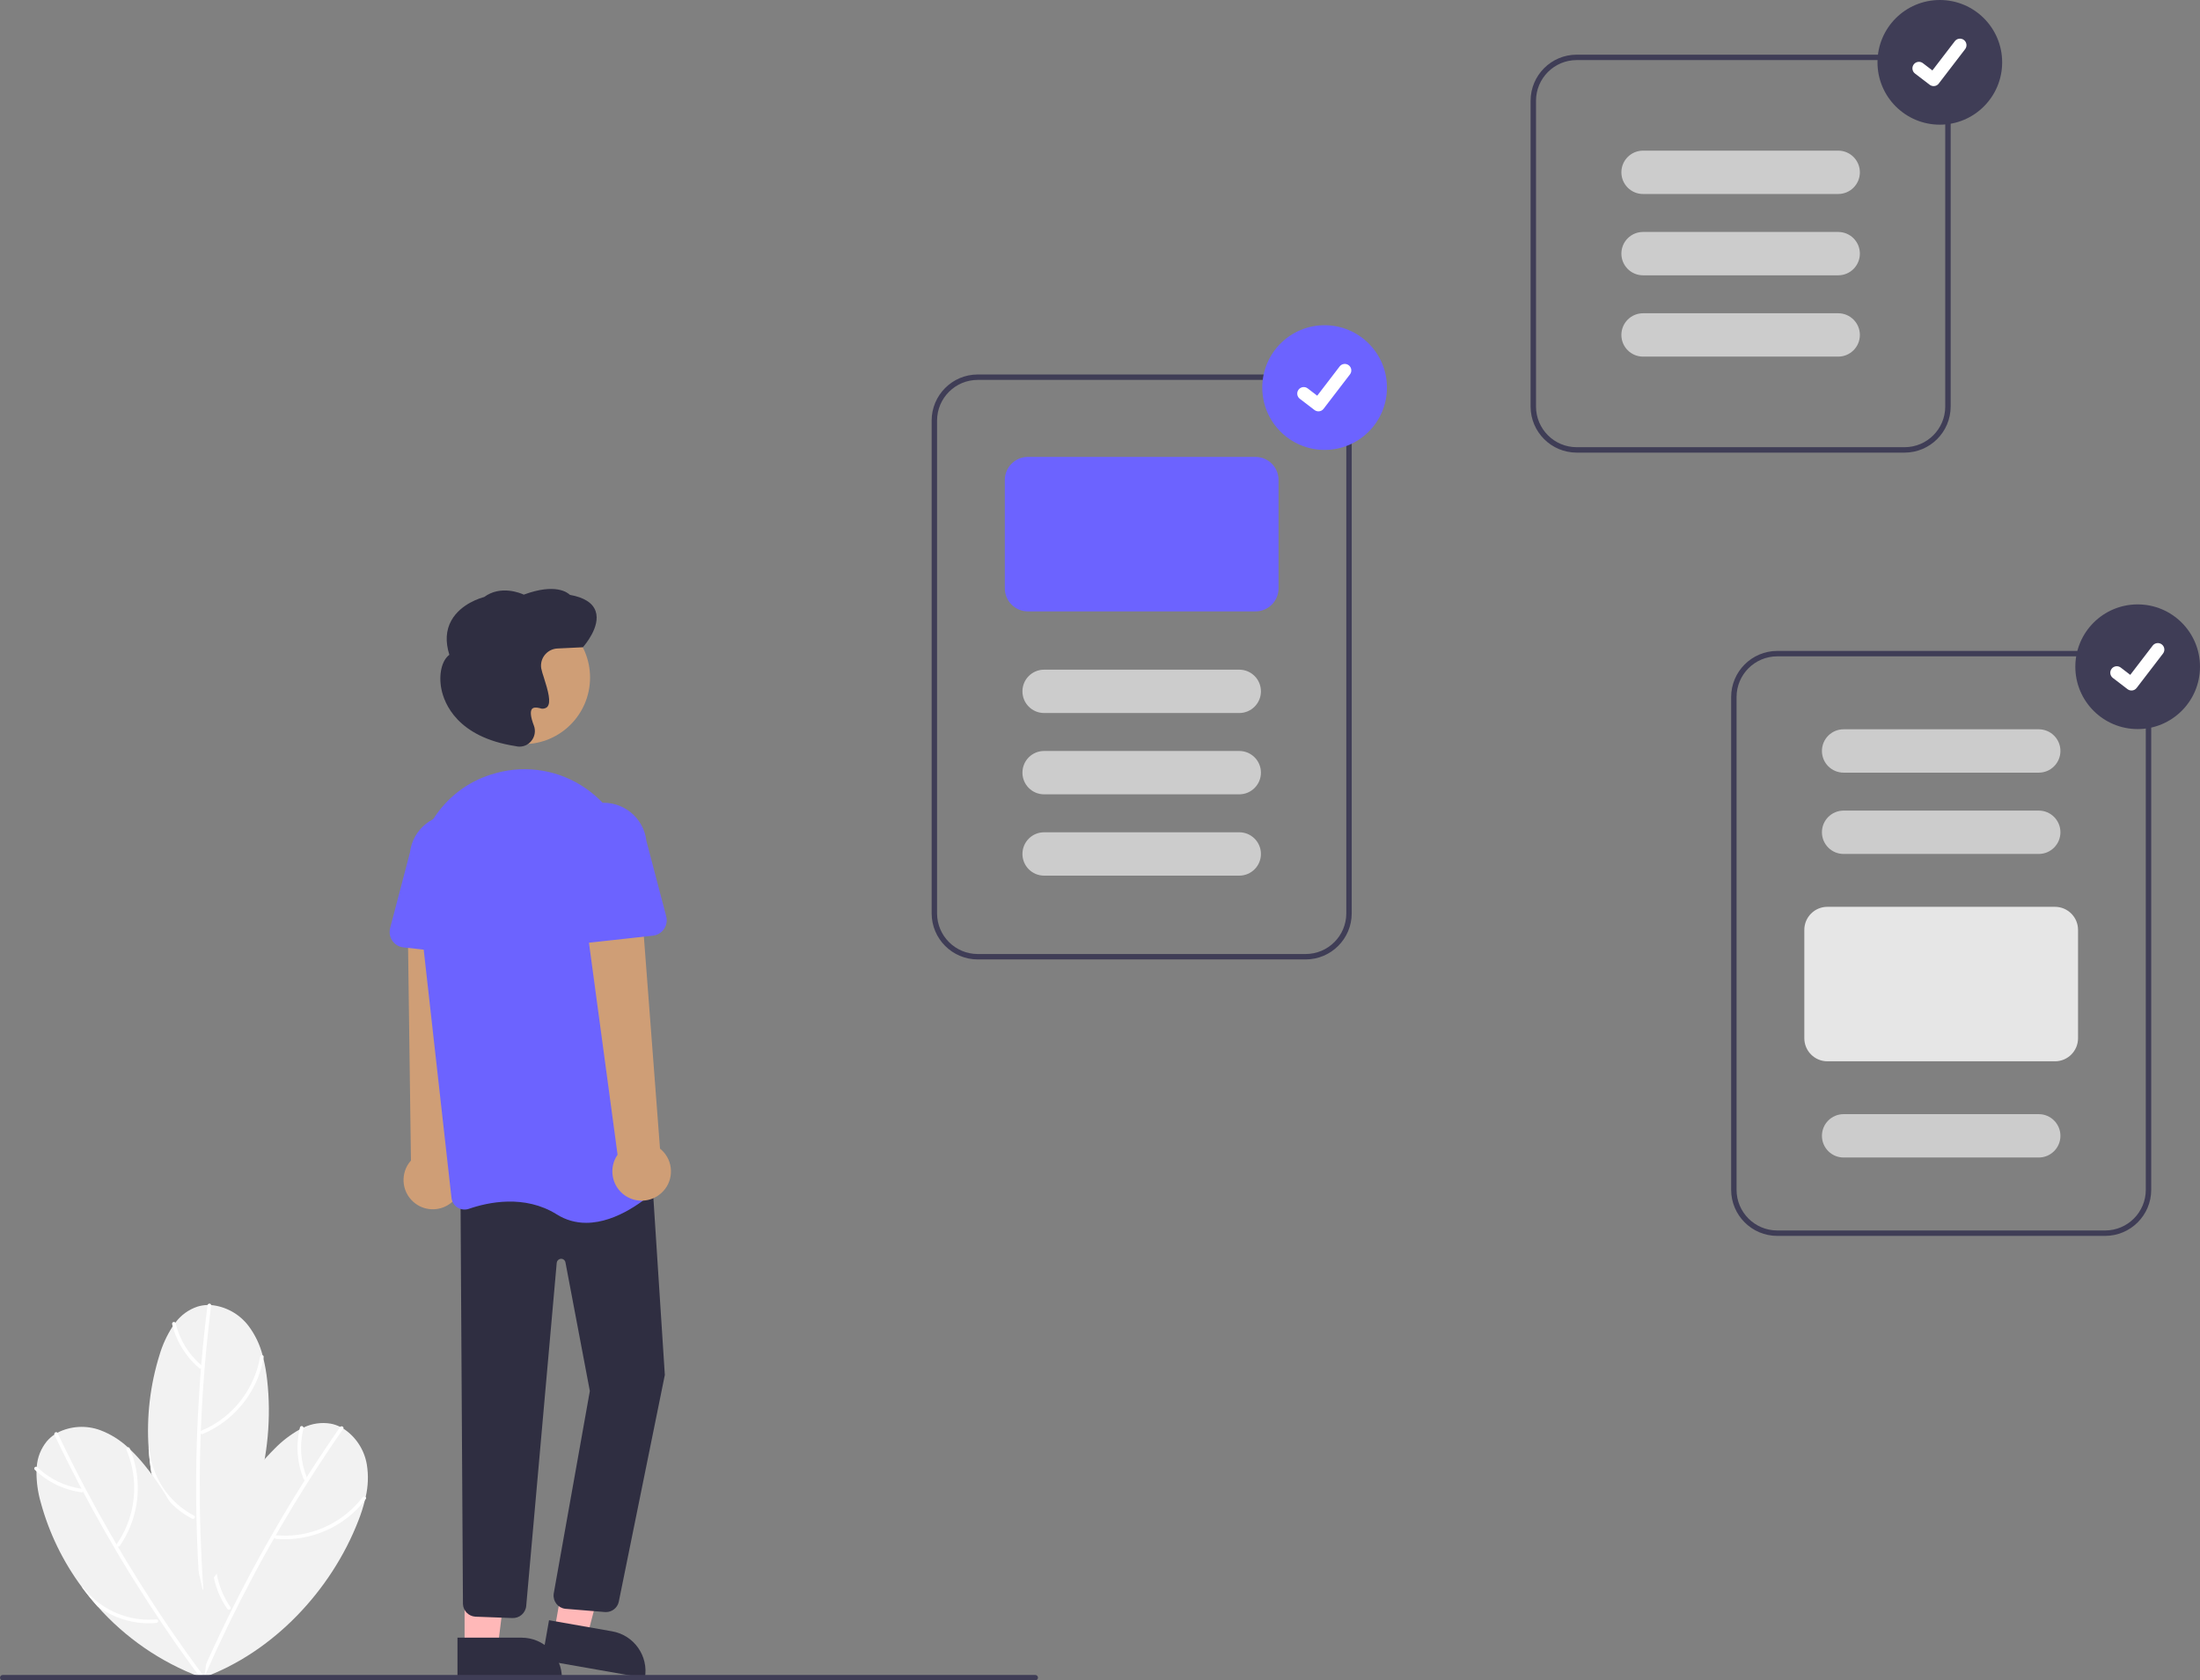 <?xml version="1.0" encoding="utf-8"?>
<!-- Generator: Adobe Illustrator 27.4.1, SVG Export Plug-In . SVG Version: 6.00 Build 0)  -->
<svg version="1.0" id="Layer_1" xmlns="http://www.w3.org/2000/svg" xmlns:xlink="http://www.w3.org/1999/xlink" x="0px" y="0px"
	 viewBox="0 0 811.76 620" style="enable-background:new 0 0 811.76 620;" xml:space="preserve">
<rect x="0" y="0" width="811.76" height="620" fill="#808080" stroke="none"/>
<style type="text/css">
	.st0{fill:#F2F2F2;}
	.st1{fill:#FFFFFF;}
	.st2{fill:#CF9E76;}
	.st3{fill:#FFB8B8;}
	.st4{fill:#2F2E41;}
	.st5{fill:#6C63FF;}
	.st6{fill:#3F3D56;}
	.st7{fill:#CCCCCC;}
	.st8{fill:#E6E6E6;}
</style>
<path class="st0" d="M74.91,619.03l-0.04,0.25c-0.04-0.24-0.09-0.48-0.13-0.73c-0.08-0.39-0.14-0.78-0.2-1.17
	c-2.44-15.35-1.1-31.05,3.91-45.76c0.96-2.87,2.06-5.69,3.29-8.46c4.7-10.71,11.36-20.45,19.65-28.71c2.69-2.75,5.76-5.11,9.11-6.99
	c0.49-0.26,0.99-0.51,1.49-0.74c3.1-1.51,6.6-2.01,10-1.45c1.24,0.23,2.43,0.63,3.56,1.2c0.39,0.19,0.77,0.4,1.15,0.63
	c4.6,3.01,7.73,7.81,8.65,13.23c0.65,4,0.5,8.09-0.43,12.03c-0.08,0.38-0.17,0.75-0.26,1.13c-0.66,2.63-1.49,5.21-2.49,7.73
	C122.19,586.86,100.77,609.62,74.91,619.03z"/>
<path class="st1" d="M125.48,526.55c-7.78,11.18-15.13,22.64-22.04,34.38c-6.91,11.73-13.37,23.72-19.37,35.96
	c-3.36,6.85-6.57,13.76-9.64,20.75c-0.34,0.77,0.81,1.45,1.15,0.66c5.48-12.47,11.42-24.72,17.82-36.75
	c6.4-12.02,13.26-23.78,20.56-35.29c4.09-6.44,8.31-12.79,12.67-19.05C127.12,526.51,125.97,525.85,125.48,526.55L125.48,526.55z"/>
<path class="st1" d="M133.81,552.42c-5.85,7.6-14.45,12.58-23.95,13.88c-2.65,0.36-5.33,0.41-7.99,0.16
	c-0.85-0.08-0.86,1.25-0.01,1.33c9.91,0.83,19.74-2.27,27.37-8.65c2.14-1.79,4.06-3.82,5.73-6.05
	C135.47,552.41,134.32,551.75,133.81,552.42L133.81,552.42z"/>
<path class="st1" d="M83.88,593.63c-1.36-1.94-2.49-4.02-3.36-6.22c-2-5.01-2.71-10.44-2.07-15.8c0.96-2.87,2.06-5.69,3.29-8.46
	c0.15,0.22,0.17,0.51,0.06,0.75c-0.87,2.08-1.49,4.24-1.85,6.46c-1.32,7.91,0.51,16.02,5.09,22.6c0.12,0.15,0.15,0.34,0.09,0.52
	c-0.16,0.36-0.59,0.53-0.95,0.37C84.06,593.81,83.96,593.73,83.88,593.63z"/>
<path class="st1" d="M110.7,526.62c-1.6,6.38-1.12,13.09,1.36,19.18c0.18,0.32,0.59,0.43,0.9,0.25c0.31-0.19,0.42-0.59,0.25-0.9
	c-2.33-5.77-2.76-12.14-1.23-18.17c0.08-0.36-0.14-0.71-0.49-0.8C111.14,526.09,110.8,526.28,110.7,526.62L110.7,526.62z"/>
<path class="st0" d="M74.75,587l0.08,0.24c-0.15-0.19-0.3-0.39-0.45-0.58c-0.25-0.31-0.49-0.63-0.72-0.95
	c-9.29-12.46-15.4-26.99-17.8-42.34c-0.48-2.99-0.82-5.99-1.02-9.02c-0.81-11.67,0.57-23.39,4.06-34.55
	c1.1-3.69,2.73-7.2,4.82-10.43c0.32-0.46,0.64-0.91,0.98-1.35c2.05-2.77,4.91-4.85,8.18-5.93c1.2-0.37,2.45-0.57,3.71-0.6
	c0.44-0.01,0.87,0,1.31,0.02c5.47,0.53,10.47,3.32,13.8,7.7c2.43,3.24,4.2,6.93,5.2,10.86c0.1,0.37,0.2,0.74,0.29,1.12
	c0.63,2.63,1.1,5.31,1.39,8C101.68,536.55,93.28,566.65,74.75,587z"/>
<path class="st1" d="M76.57,481.61c-1.7,13.51-2.88,27.07-3.55,40.69c-0.67,13.6-0.82,27.21-0.45,40.84
	c0.21,7.62,0.57,15.24,1.1,22.85c0.06,0.84,1.38,0.91,1.33,0.05c-0.94-13.59-1.37-27.19-1.29-40.82c0.09-13.62,0.69-27.22,1.82-40.8
	c0.63-7.6,1.42-15.18,2.37-22.75C78.01,480.81,76.68,480.76,76.57,481.61L76.57,481.61z"/>
<path class="st1" d="M95.96,500.65c-1.65,9.44-6.95,17.86-14.76,23.41c-2.18,1.55-4.53,2.84-7.01,3.85c-0.79,0.32-0.18,1.5,0.6,1.18
	c9.16-3.86,16.42-11.18,20.22-20.37c1.06-2.58,1.82-5.27,2.27-8.02C97.43,499.87,96.1,499.82,95.96,500.65L95.96,500.65z"/>
<path class="st1" d="M70.89,560.34c-2.1-1.08-4.07-2.41-5.87-3.95c-4.1-3.51-7.25-7.99-9.17-13.03c-0.48-2.99-0.82-5.99-1.02-9.02
	c0.24,0.13,0.39,0.37,0.4,0.64c0.2,2.24,0.65,4.45,1.36,6.58c2.51,7.62,7.89,13.95,15.01,17.65c0.17,0.07,0.29,0.23,0.32,0.42
	c0.03,0.4-0.28,0.74-0.67,0.77C71.13,560.41,71.01,560.39,70.89,560.34z"/>
<path class="st1" d="M63.51,488.54c1.54,6.39,5.09,12.12,10.11,16.35c0.31,0.2,0.72,0.11,0.92-0.2c0.19-0.31,0.1-0.71-0.2-0.92
	c-4.74-4.03-8.08-9.47-9.53-15.52c-0.09-0.36-0.45-0.57-0.81-0.48C63.66,487.86,63.45,488.19,63.51,488.54L63.51,488.54z"/>
<path class="st0" d="M75.32,619.2l0.19,0.15c-0.23-0.08-0.46-0.16-0.69-0.25c-0.38-0.13-0.75-0.27-1.12-0.41
	c-14.53-5.49-27.51-14.45-37.8-26.09c-2.02-2.26-3.92-4.61-5.71-7.05c-6.97-9.39-12.12-20.01-15.18-31.3
	c-1.06-3.7-1.58-7.53-1.55-11.38c0.02-0.56,0.05-1.11,0.1-1.66c0.23-3.44,1.52-6.72,3.7-9.4c0.81-0.96,1.76-1.8,2.8-2.5
	c0.36-0.25,0.73-0.47,1.11-0.69c4.9-2.5,10.61-2.84,15.78-0.95c3.79,1.42,7.27,3.58,10.23,6.34c0.29,0.26,0.57,0.52,0.85,0.78
	c1.95,1.88,3.78,3.88,5.48,6C70.84,562.18,79.98,592.07,75.32,619.2z"/>
<path class="st1" d="M20.1,529.41c5.85,12.3,12.16,24.36,18.92,36.2c6.76,11.82,13.97,23.37,21.61,34.66
	c4.28,6.31,8.69,12.53,13.23,18.66c0.5,0.68,1.65,0.02,1.15-0.67c-8.11-10.94-15.8-22.17-23.07-33.7
	c-7.26-11.52-14.07-23.31-20.45-35.36c-3.56-6.74-6.98-13.56-10.26-20.45C20.88,527.97,19.74,528.65,20.1,529.41z"/>
<path class="st1" d="M46.7,535.02c3.7,8.84,3.76,18.79,0.17,27.68c-1,2.48-2.28,4.84-3.83,7.02c-0.49,0.7,0.66,1.36,1.15,0.67
	c5.64-8.19,7.82-18.27,6.06-28.05c-0.49-2.74-1.3-5.42-2.41-7.98C47.5,533.57,46.36,534.24,46.7,535.02L46.7,535.02z"/>
<path class="st1" d="M57.72,598.81c-2.36,0.22-4.73,0.16-7.07-0.16c-5.34-0.75-10.41-2.82-14.74-6.04
	c-2.02-2.26-3.92-4.61-5.71-7.05c0.27-0.02,0.53,0.1,0.68,0.32c1.37,1.78,2.95,3.4,4.69,4.82c6.22,5.07,14.16,7.5,22.15,6.79
	c0.19-0.03,0.37,0.04,0.49,0.18c0.24,0.32,0.17,0.77-0.15,1.01C57.96,598.75,57.84,598.79,57.72,598.81z"/>
<path class="st1" d="M12.83,542.29c4.74,4.55,10.81,7.47,17.33,8.33c0.36,0.05,0.66-0.34,0.66-0.66c-0.01-0.36-0.3-0.65-0.66-0.66
	c-6.17-0.84-11.91-3.63-16.39-7.94C13.15,540.76,12.21,541.69,12.83,542.29L12.83,542.29z"/>
<path class="st2" d="M165.86,444.25c4.89-3.35,6.14-10.04,2.79-14.93c-0.36-0.52-0.76-1.01-1.2-1.46l4.17-93.02l-21.22,2.38
	l1.23,90.98c-3.97,4.46-3.57,11.28,0.89,15.25C156.25,446.77,161.76,447.1,165.86,444.25z"/>
<polygon class="st3" points="204.56,601.71 216.64,603.83 228.57,558.27 212.75,555.13 "/>
<path class="st4" d="M237.95,619.14l-37.95-6.67l0,0l2.58-14.66l0,0l23.29,4.09C233.97,603.32,239.38,611.04,237.95,619.14
	L237.95,619.14L237.95,619.14z"/>
<polygon class="st3" points="171.42,607.75 183.68,607.75 189.51,560.46 171.42,560.46 "/>
<path class="st4" d="M207.33,619.13l-38.53,0l0,0l0-14.89l0,0l23.64,0C200.66,604.25,207.33,610.91,207.33,619.13L207.33,619.13
	L207.33,619.13z"/>
<path class="st4" d="M223.57,594.8c-0.19,0-0.38-0.01-0.57-0.03l-14.43-1.19c-2.68-0.31-4.59-2.74-4.28-5.42
	c0.01-0.08,0.02-0.16,0.03-0.24l13.32-74.68l-9-47.47c-0.17-0.88-1.02-1.46-1.9-1.29c-0.71,0.14-1.25,0.73-1.32,1.45l-11.26,126.63
	c-0.26,2.64-2.56,4.6-5.21,4.44l-13.59-0.51c-2.47-0.17-4.41-2.16-4.54-4.63l-0.91-151.77l70.48-8.81l4.92,76.04l-0.02,0.08
	l-16.99,83.67C227.78,593.26,225.83,594.8,223.57,594.8z"/>
<circle class="st2" cx="193.16" cy="250" r="24.56"/>
<path class="st5" d="M216.3,451.18c-3.84,0.02-7.61-1.05-10.86-3.11c-11.9-7.44-25.41-4.48-32.41-2.06
	c-1.41,0.49-2.96,0.32-4.22-0.48c-1.25-0.78-2.06-2.09-2.22-3.55l-12.72-113.63c-2.13-19.04,9.34-36.94,27.27-42.56l0,0
	c0.67-0.21,1.36-0.41,2.06-0.6c11.3-3.06,23.37-0.97,32.97,5.72c9.78,6.76,16.07,17.51,17.17,29.35l10.71,114.39
	c0.15,1.5-0.42,2.98-1.53,4.01C238.76,442.14,227.86,451.18,216.3,451.18z"/>
<path class="st5" d="M177.56,352.72l-28.7-3.16c-3.14-0.35-5.4-3.17-5.06-6.31c0.03-0.28,0.08-0.55,0.15-0.83l7.31-27.85
	c1.01-8.71,8.89-14.95,17.6-13.95c8.68,1.01,14.91,8.83,13.96,17.51l1.08,28.68c0.12,3.16-2.34,5.81-5.5,5.93
	C178.12,352.77,177.84,352.75,177.56,352.72L177.56,352.72z"/>
<path class="st2" d="M243.93,440.27c4.45-3.92,4.89-10.71,0.97-15.16c-0.42-0.47-0.88-0.91-1.37-1.31l-7.07-92.84l-20.79,4.68
	l12.2,90.41c-3.4,4.9-2.18,11.63,2.72,15.03C234.69,443.92,240.2,443.59,243.93,440.27z"/>
<path class="st5" d="M207.69,346.89c-1.22-1.13-1.88-2.74-1.82-4.4l1.08-28.68c-0.96-8.72,5.33-16.56,14.05-17.52
	c8.68-0.95,16.5,5.28,17.51,13.96l7.31,27.85c0.8,3.05-1.03,6.18-4.08,6.98c-0.27,0.07-0.55,0.12-0.83,0.15l-28.7,3.16
	C210.56,348.57,208.91,348.02,207.69,346.89z"/>
<path class="st4" d="M191.7,275.48c-0.44,0-0.87-0.05-1.3-0.15l-0.12-0.03c-21.59-3.3-26.37-15.81-27.41-21.04
	c-1.08-5.41,0.15-10.63,2.94-12.66c-1.52-4.8-1.28-9.06,0.73-12.66c3.5-6.28,11.08-8.4,12.1-8.66c6.06-4.47,13.31-1.49,14.63-0.88
	c11.72-4.34,16.2-0.73,17.01,0.08c5.24,0.94,8.43,2.96,9.49,6.02c1.99,5.73-4.31,12.86-4.57,13.16l-0.14,0.16l-9.38,0.45
	c-3.51,0.17-6.22,3.15-6.05,6.65c0.01,0.22,0.03,0.44,0.07,0.66l0,0c0.25,1.14,0.57,2.26,0.96,3.36c1.6,5.01,2.8,9.28,1.25,10.91
	c-0.72,0.64-1.74,0.82-2.63,0.46c-1.47-0.39-2.46-0.31-2.96,0.24c-0.77,0.86-0.54,3.03,0.66,6.13c0.77,1.99,0.36,4.24-1.05,5.85
	C194.87,274.76,193.33,275.48,191.7,275.48z"/>
<path class="st6" d="M481.76,354h-121c-9.38-0.01-16.99-7.62-17-17V155.17c0.01-9.38,7.62-16.99,17-17h121
	c9.38,0.01,16.99,7.62,17,17V337C498.75,346.38,491.14,353.99,481.76,354z M360.76,140.17c-8.28,0.01-14.99,6.72-15,15V337
	c0.01,8.28,6.72,14.99,15,15h121c8.28-0.01,14.99-6.72,15-15V155.17c-0.01-8.28-6.72-14.99-15-15H360.76z"/>
<path class="st5" d="M463.26,225.58h-84c-4.69-0.01-8.49-3.81-8.5-8.5v-40c0.01-4.69,3.81-8.49,8.5-8.5h84
	c4.69,0.01,8.49,3.81,8.5,8.5v40C471.75,221.78,467.95,225.58,463.26,225.58z"/>
<path class="st7" d="M457.26,263.08h-72c-4.42,0-8-3.58-8-8s3.58-8,8-8h72c4.42,0,8,3.58,8,8S461.68,263.08,457.26,263.08z"/>
<path class="st7" d="M457.26,293.08h-72c-4.42,0-8-3.58-8-8s3.58-8,8-8h72c4.42,0,8,3.58,8,8S461.68,293.08,457.26,293.08z"/>
<path class="st7" d="M457.26,323.08h-72c-4.42,0-8-3.58-8-8s3.58-8,8-8h72c4.42,0,8,3.58,8,8S461.68,323.08,457.26,323.08z"/>
<path class="st6" d="M776.76,456h-121c-9.38-0.01-16.99-7.62-17-17V257.17c0.01-9.38,7.62-16.99,17-17h121
	c9.38,0.01,16.99,7.62,17,17V439C793.75,448.38,786.14,455.99,776.76,456z M655.76,242.17c-8.28,0.01-14.99,6.72-15,15V439
	c0.01,8.28,6.72,14.99,15,15h121c8.28-0.01,14.99-6.72,15-15V257.17c-0.01-8.28-6.72-14.99-15-15H655.76z"/>
<path class="st7" d="M752.26,285.08h-72c-4.42,0-8-3.58-8-8s3.58-8,8-8h72c4.42,0,8,3.58,8,8S756.68,285.08,752.26,285.08z"/>
<path class="st7" d="M752.26,315.08h-72c-4.42,0-8-3.58-8-8s3.58-8,8-8h72c4.42,0,8,3.58,8,8S756.68,315.08,752.26,315.08z"/>
<path class="st8" d="M758.26,391.58h-84c-4.69-0.01-8.49-3.81-8.5-8.5v-40c0.01-4.69,3.81-8.49,8.5-8.5h84
	c4.69,0.01,8.49,3.81,8.5,8.5v40C766.75,387.78,762.95,391.58,758.26,391.58z"/>
<path class="st7" d="M752.26,427.08h-72c-4.42,0-8-3.58-8-8s3.58-8,8-8h72c4.42,0,8,3.58,8,8S756.68,427.08,752.26,427.08z"/>
<path class="st6" d="M702.76,167h-121c-9.38-0.01-16.99-7.62-17-17V37.17c0.01-9.38,7.62-16.99,17-17h121
	c9.38,0.01,16.99,7.62,17,17V150C719.75,159.38,712.14,166.99,702.76,167z M581.76,22.17c-8.28,0.01-14.99,6.72-15,15V150
	c0.01,8.28,6.72,14.99,15,15h121c8.28-0.01,14.99-6.72,15-15V37.17c-0.01-8.28-6.72-14.99-15-15H581.76z"/>
<path class="st7" d="M678.26,131.58h-72c-4.42,0-8-3.58-8-8s3.58-8,8-8h72c4.42,0,8,3.58,8,8S682.68,131.58,678.26,131.58z"/>
<path class="st7" d="M678.26,101.58h-72c-4.42,0-8-3.58-8-8s3.58-8,8-8h72c4.42,0,8,3.58,8,8S682.68,101.58,678.26,101.58z"/>
<path class="st7" d="M678.26,71.58h-72c-4.42,0-8-3.58-8-8s3.58-8,8-8h72c4.42,0,8,3.58,8,8S682.68,71.58,678.26,71.58z"/>
<circle class="st5" cx="488.76" cy="143" r="23"/>
<path class="st1" d="M486.48,151.77c-0.52,0-1.02-0.17-1.44-0.48l-0.03-0.02l-5.41-4.14c-1.05-0.8-1.26-2.31-0.45-3.37
	c0.8-1.05,2.31-1.26,3.37-0.45c0,0,0.01,0,0.01,0.01l3.5,2.68l8.27-10.79c0.81-1.05,2.31-1.25,3.37-0.44c0,0,0,0,0,0l-0.05,0.07
	l0.05-0.07c1.05,0.81,1.25,2.31,0.44,3.37l-9.73,12.69C487.93,151.43,487.23,151.78,486.48,151.77z"/>
<circle class="st6" cx="788.76" cy="246" r="23"/>
<path class="st1" d="M786.48,254.77c-0.52,0-1.02-0.17-1.44-0.48l-0.03-0.02l-5.41-4.14c-1.05-0.8-1.26-2.31-0.45-3.37
	c0.8-1.05,2.31-1.26,3.37-0.45c0,0,0.01,0,0.01,0.01l3.5,2.68l8.27-10.79c0.81-1.05,2.31-1.25,3.37-0.44c0,0,0,0,0,0l-0.05,0.07
	l0.05-0.07c1.05,0.81,1.25,2.31,0.44,3.37l-9.73,12.69C787.93,254.43,787.23,254.78,786.48,254.77z"/>
<circle class="st6" cx="715.76" cy="23" r="23"/>
<path class="st1" d="M713.48,31.77c-0.52,0-1.02-0.17-1.44-0.48l-0.03-0.02l-5.41-4.14c-1.06-0.8-1.26-2.31-0.46-3.37
	c0.8-1.06,2.31-1.26,3.37-0.46c0,0,0.01,0.01,0.01,0.01l3.5,2.68l8.27-10.79c0.81-1.05,2.31-1.25,3.37-0.44c0,0,0,0,0,0l-0.05,0.07
	l0.05-0.07c1.05,0.81,1.25,2.31,0.44,3.37l-9.73,12.69C714.93,31.43,714.23,31.78,713.48,31.77z"/>
<path class="st6" d="M382,620H1c-0.55,0-1-0.45-1-1s0.45-1,1-1h381c0.55,0,1,0.45,1,1S382.55,620,382,620z"/>
</svg>
